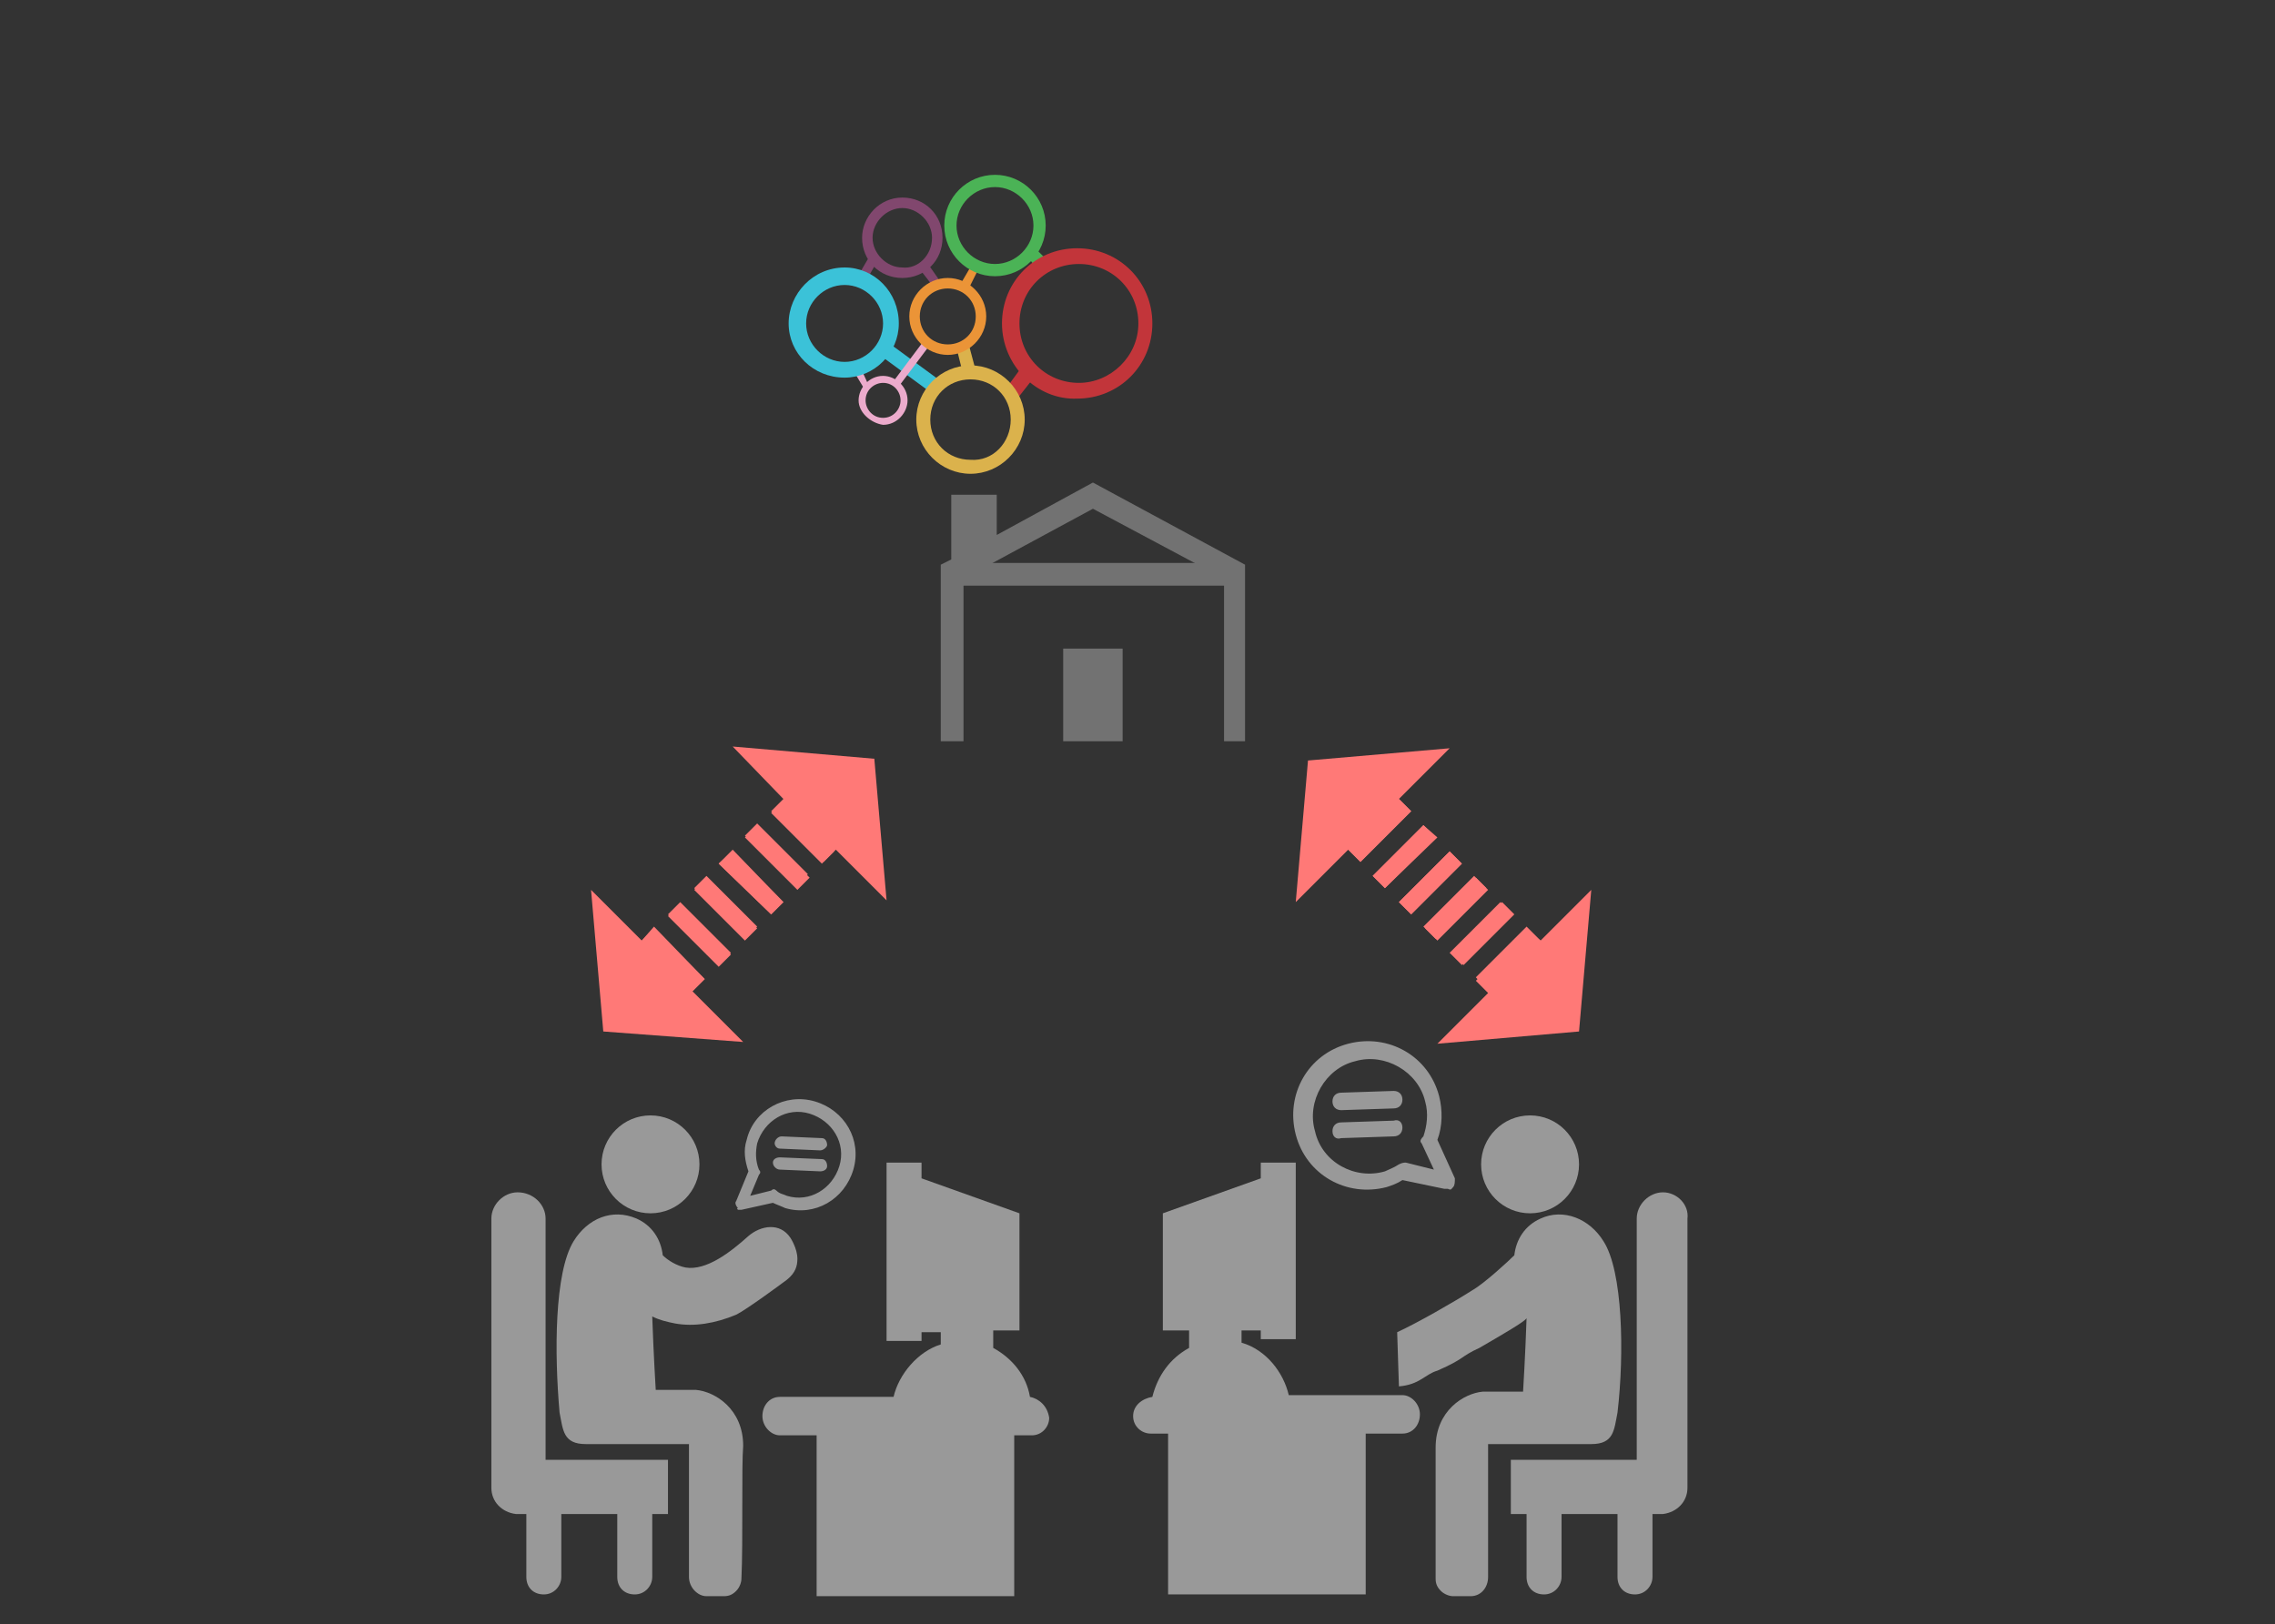 <?xml version="1.0" encoding="utf-8"?>
<!-- Generator: Adobe Illustrator 17.1.0, SVG Export Plug-In . SVG Version: 6.00 Build 0)  -->
<!DOCTYPE svg PUBLIC "-//W3C//DTD SVG 1.1//EN" "http://www.w3.org/Graphics/SVG/1.1/DTD/svg11.dtd">
<svg version="1.1" id="Capa_1" xmlns="http://www.w3.org/2000/svg" xmlns:xlink="http://www.w3.org/1999/xlink" x="0px" y="0px"
	 viewBox="-28.1 -61.2 130.1 92.9" enable-background="new -28.1 -61.2 130.1 92.9" xml:space="preserve">
<rect x="-28.1" y="-61.2" width="130.1" height="92.9" fill="#333333" stroke="none"/>
<g>
	<g>
		<path fill="#999999" d="M14.1,8c0.1,0,0.1,0,0.2,0l1.8-0.4c0.2,0.1,0.5,0.2,0.7,0.3c1.7,0.5,3.4-0.5,3.9-2.2
			c0.5-1.7-0.5-3.4-2.2-3.9C16.8,1.3,15,2.3,14.6,4c-0.2,0.6-0.1,1.2,0.1,1.8l-0.7,1.7c-0.1,0.1,0,0.3,0.1,0.4C14,7.9,14.1,8,14.1,8
			z M15.3,5.7c-0.2-0.5-0.2-1-0.1-1.5c0.4-1.3,1.7-2.1,3-1.7c1.3,0.4,2.1,1.7,1.7,3c-0.4,1.3-1.7,2.1-3,1.7
			c-0.2-0.1-0.4-0.1-0.6-0.3c-0.1-0.1-0.2-0.1-0.3,0l-1.2,0.3L15.3,6C15.4,5.9,15.4,5.8,15.3,5.7z"/>
		<path fill="#999999" d="M16.5,4.5l2.3,0.1c0.2,0,0.4-0.2,0.4-0.3c0-0.2-0.1-0.4-0.3-0.4l-2.3-0.1c-0.2,0-0.4,0.2-0.4,0.4
			C16.2,4.3,16.3,4.5,16.5,4.5z"/>
		<path fill="#999999" d="M16.5,5.7l2.3,0.1c0.2,0,0.4-0.1,0.4-0.3c0-0.2-0.1-0.4-0.3-0.4L16.5,5c-0.2,0-0.4,0.1-0.4,0.3
			C16.1,5.5,16.3,5.7,16.5,5.7z"/>
		<circle fill="#999999" cx="9.1" cy="5.4" r="2.8"/>
		<path fill="#999999" d="M14.4,21.5c0-2.1-1.6-3.1-2.7-3.2l-0.2,0c-0.6,0-1.3,0-2.1,0c-0.1-1.6-0.2-4-0.2-4.2
			c0.4,0.2,0.8,0.3,1.3,0.4c1.1,0.2,2.3,0,3.5-0.5c0.6-0.3,2.5-1.7,2.9-2c0.5-0.4,0.6-0.8,0.6-1.2c0-0.6-0.4-1.2-0.4-1.2
			c-0.6-0.9-1.7-0.7-2.4-0.1c-1,0.9-2.4,2-3.6,1.8c-0.5-0.1-1-0.4-1.3-0.7C9.7,9.7,9.2,8.9,8.3,8.5c-1.4-0.6-2.8,0-3.6,1.3
			c-1.1,1.8-1.1,6.4-0.8,9.8c0.2,1,0.2,1.8,1.5,1.8c0.5,0,4.6,0,5.9,0c0,0,0,0.1,0,0.1c0,1.2,0,5.5,0,7.5c0,0.6,0.5,1.1,1,1.1h1
			c0.3,0,0.5-0.1,0.7-0.3s0.3-0.5,0.3-0.7C14.4,27,14.3,22.7,14.4,21.5z"/>
		<path fill="#999999" d="M3.1,8.5C3.1,7.7,2.4,7,1.5,7C0.7,7,0,7.7,0,8.5v15.4c0,0.8,0.6,1.4,1.4,1.5c0,0,0,0,0,0H2V29
			c0,0.6,0.4,1,1,1c0.6,0,1-0.5,1-1v-3.6h3.2V29c0,0.6,0.4,1,1,1c0.6,0,1-0.5,1-1v-3.6h0.9v-3.1H3.1V8.5z"/>
		<path fill="#999999" d="M30.8,18.7c-0.2-1.2-1-2.2-2.1-2.8v-1h1.5V8.2l-5.6-2V5.3h-2v10.2h2v-0.5h1.1v0.7c-1.3,0.4-2.4,1.7-2.7,3
			h-6.5c-0.6,0-1,0.5-1,1.1c0,0.6,0.5,1.1,1,1.1h2.1v9.2h11.3v-9.2h1c0.6,0,1-0.5,1-1C31.8,19.2,31.3,18.8,30.8,18.7z"/>
	</g>
</g>
<g>
	<g>
		<path fill="#999999" d="M55,6.7c0.1-0.1,0.1-0.3,0.1-0.5L54.1,4c0.3-0.8,0.3-1.7,0.1-2.5c-0.6-2.3-2.9-3.6-5.2-3
			c-2.3,0.6-3.6,2.9-3,5.2c0.6,2.3,2.9,3.6,5.2,3c0.3-0.1,0.6-0.2,0.9-0.4l2.4,0.5c0.1,0,0.2,0,0.2,0C54.9,6.9,54.9,6.8,55,6.7z
			 M53.2,4.2l0.7,1.5l-1.6-0.4c-0.1,0-0.2,0-0.4,0.1c-0.3,0.2-0.6,0.3-0.8,0.4c-1.7,0.5-3.6-0.5-4-2.3c-0.5-1.7,0.6-3.6,2.3-4
			c1.7-0.5,3.6,0.6,4,2.3c0.2,0.7,0.1,1.4-0.1,2C53.1,4,53.1,4.1,53.2,4.2z"/>
		<path fill="#999999" d="M52.1,1.7c0-0.3-0.2-0.5-0.5-0.5l-3,0.1c-0.3,0-0.5,0.2-0.5,0.5c0,0.3,0.2,0.5,0.5,0.5l3-0.1
			C51.9,2.2,52.1,2,52.1,1.7z"/>
		<path fill="#999999" d="M52.1,3.3c0-0.3-0.2-0.5-0.5-0.4l-3,0.1c-0.3,0-0.5,0.2-0.5,0.5c0,0.3,0.2,0.5,0.5,0.4l3-0.1
			C51.9,3.8,52.1,3.6,52.1,3.3z"/>
		<circle fill="#999999" cx="59.4" cy="5.4" r="2.8"/>
		<path fill="#999999" d="M51.9,18.1c1.2-0.1,1.5-0.7,2.2-0.9c1.6-0.7,1.3-0.8,2.4-1.3c1.2-0.7,2.6-1.5,2.7-1.7
			c0,0.2-0.1,2.6-0.2,4.2c-0.7,0-1.4,0-2.1,0l-0.2,0c-1.1,0.1-2.7,1.1-2.7,3.2c0,1.2,0,5.5,0,7.5c0,0.3,0.1,0.5,0.3,0.7
			s0.5,0.3,0.7,0.3h1c0.6,0,1-0.5,1-1.1c0-2,0-6.3,0-7.5c0-0.1,0-0.1,0-0.1c1.3,0,5.4,0,5.9,0c1.3,0,1.3-0.8,1.5-1.8
			c0.4-3.4,0.3-8.1-0.8-9.8c-0.8-1.3-2.3-1.9-3.6-1.3c-0.9,0.4-1.4,1.2-1.5,2.1c-0.3,0.3-1.7,1.6-2.4,2c-1.1,0.7-3.2,1.9-4.3,2.4"/>
		<path fill="#999999" d="M65.4,22.3h-7.1v3.1h0.9V29c0,0.6,0.4,1,1,1c0.6,0,1-0.5,1-1v-3.6h3.2V29c0,0.6,0.4,1,1,1c0.6,0,1-0.5,1-1
			v-3.6h0.6c0,0,0,0,0,0c0.8-0.1,1.4-0.7,1.4-1.5V8.5C68.5,7.7,67.8,7,67,7c-0.8,0-1.5,0.7-1.5,1.5V22.3z"/>
		<path fill="#999999" d="M36.7,19.8c0,0.6,0.5,1,1,1h1v9.2H50v-9.2h2.1c0.6,0,1-0.5,1-1.1c0-0.6-0.5-1.1-1-1.1h-6.5
			c-0.3-1.3-1.3-2.6-2.7-3v-0.7H44v0.5h2V5.3h-2v0.9l-5.6,2v6.7h1.5v1c-1.1,0.6-1.8,1.6-2.1,2.8C37.2,18.8,36.7,19.2,36.7,19.8z"/>
	</g>
</g>
<g>
	<g>
		<path fill="#FF7977" d="M8.6-7.4l0.7-0.7l2.9,2.9l-0.7,0.7l2.9,2.9L6.4-2.2l-0.7-8.1L8.6-7.4z M13-5.9l0.7-0.7l-2.9-2.9l-0.7,0.7
			L13-5.9z M14.5-7.4l0.7-0.7l-2.9-2.9l-0.7,0.7L14.5-7.4z M16-8.9l0.7-0.7l-2.9-2.9L13-11.8L16-8.9z M16-14.7l2.9,2.9l0.7-0.7
			l-2.9-2.9L16-14.7z M17.5-10.3l0.7-0.7L15.2-14l-0.7,0.7L17.5-10.3z"/>
	</g>
	<g>
		<path fill="#FF7977" d="M13.8-18.5l8.1,0.7l0.7,8.1l-2.9-2.9l-0.7,0.7L16-14.8l0.7-0.7L13.8-18.5z M15.2-14.1l-0.7,0.7l2.9,2.9
			l0.7-0.7L15.2-14.1z M13.8-12.6L13-11.8L16-8.9l0.7-0.7L13.8-12.6z M12.3-11.1l-0.7,0.7l2.9,2.9l0.7-0.7L12.3-11.1z M8.6-7.4
			l2.9,2.9l0.7-0.7L9.3-8.2L8.6-7.4z M10.8-9.6l-0.7,0.7L13-6l0.7-0.7L10.8-9.6z"/>
	</g>
</g>
<g>
	<g>
		<path fill="#FF7977" d="M62.9-10.3l-0.7,8.1l-8.1,0.7L57-4.4l-0.7-0.7l2.9-2.9L60-7.4L62.9-10.3z M58.5-8.9l-0.7-0.7l-2.9,2.9
			l0.7,0.7L58.5-8.9z M57-10.3l-0.7-0.7l-2.9,2.9l0.7,0.7L57-10.3z M55.5-11.8l-0.7-0.7l-2.9,2.9l0.7,0.7L55.5-11.8z M51.9-15.5
			l-2.9,2.9l0.7,0.7l2.9-2.9L51.9-15.5z M54.1-13.3L53.3-14l-2.9,2.9l0.7,0.7L54.1-13.3z"/>
	</g>
	<g>
		<path fill="#FF7977" d="M51.9-15.5l0.7,0.7l-2.9,2.9l-0.7-0.7L46-9.6l0.7-8.1l8.1-0.7L51.9-15.5z M50.4-11.1l0.7,0.7l2.9-2.9
			l-0.7-0.7L50.4-11.1z M51.9-9.6l0.7,0.7l2.9-2.9l-0.7-0.7L51.9-9.6z M53.3-8.2l0.7,0.7l2.9-2.9l-0.7-0.7L53.3-8.2z M59.2-8.2
			l-2.9,2.9L57-4.5L60-7.4L59.2-8.2z M54.8-6.7L55.5-6l2.9-2.9l-0.7-0.7L54.8-6.7z"/>
	</g>
</g>
<g>
	<g>
		<g>
			<path fill="#FEFEFE" d="M21.5-39l-0.5-1.1L21.5-39z"/>
			<polygon fill="#ECABCC" points="20.7,-40 21.1,-40.2 21.6,-39.1 21.3,-39 			"/>
		</g>
		<g>
			<path fill="#FEFEFE" d="M25.4-39l-3-2.2L25.4-39z"/>
			<polygon fill="#3BC2D8" points="22.2,-40.9 22.7,-41.6 25.7,-39.4 25.2,-38.7 			"/>
		</g>
		<g>
			<path fill="#FEFEFE" d="M24.9-41.6l-1.8,2.4L24.9-41.6z"/>
			<polygon fill="#ECABCC" points="23,-39.4 24.8,-41.8 25.1,-41.5 23.3,-39.1 			"/>
		</g>
		<g>
			<path fill="#FEFEFE" d="M27.4-39.9l-0.5-1.5L27.4-39.9z"/>
			<polygon fill="#DBB24C" points="26.6,-41.3 27.3,-41.5 27.7,-40 27,-39.7 			"/>
		</g>
		<g>
			<path fill="#FEFEFE" d="M21.8-46.4l-0.7,1.2L21.8-46.4z"/>
			<polygon fill="#81476E" points="20.9,-45.3 21.6,-46.5 22.1,-46.3 21.4,-45.1 			"/>
		</g>
		<g>
			<path fill="#FEFEFE" d="M24.7-46l0.7,1L24.7-46z"/>
			<polygon fill="#81476E" points="24.5,-45.8 24.9,-46.2 25.6,-45.2 25.2,-44.9 			"/>
		</g>
		<g>
			<path fill="#FEFEFE" d="M27.7-46l-0.6,1.2L27.7-46z"/>
			<polygon fill="#EB9437" points="26.8,-44.9 27.5,-46.1 27.9,-45.9 27.3,-44.7 			"/>
		</g>
		<g>
			<path fill="#FEFEFE" d="M30.9-46.8l0.7,0.8L30.9-46.8z"/>
			<polygon fill="#4BB356" points="30.6,-46.6 31.1,-47 31.9,-46.2 31.3,-45.7 			"/>
		</g>
		<g>
			<path fill="#FEFEFE" d="M30.8-40l-1.1,1.5L30.8-40z"/>
			<polygon fill="#C2353A" points="29.3,-38.8 30.4,-40.3 31.1,-39.7 30,-38.3 			"/>
		</g>
		<g>
			<path fill="#C2353A" d="M29.2-42.7c0-2.4,1.9-4.3,4.3-4.3c2.4,0,4.3,1.9,4.3,4.3c0,2.4-1.9,4.3-4.3,4.3
				C31.2-38.3,29.2-40.3,29.2-42.7z M37-42.7L37-42.7c0-1.9-1.5-3.4-3.4-3.4c-1.9,0-3.4,1.5-3.4,3.4c0,1.9,1.5,3.4,3.4,3.4
				C35.4-39.3,37-40.8,37-42.7z"/>
		</g>
		<g>
			<path fill="#4BB356" d="M25.9-48.3c0-1.6,1.3-2.9,2.9-2.9c1.6,0,2.9,1.3,2.9,2.9c0,1.6-1.3,2.9-2.9,2.9
				C27.2-45.4,25.9-46.7,25.9-48.3z M31-48.3L31-48.3c0-1.2-1-2.2-2.2-2.2c-1.2,0-2.2,1-2.2,2.2c0,1.2,1,2.2,2.2,2.2
				C30-46.1,31-47.1,31-48.3z"/>
		</g>
		<g>
			<path fill="#EB9437" d="M23.9-43.1c0-1.2,1-2.2,2.2-2.2s2.2,1,2.2,2.2c0,1.2-1,2.2-2.2,2.2S23.9-41.9,23.9-43.1z M27.7-43.1
				L27.7-43.1c0-0.9-0.7-1.6-1.6-1.6s-1.6,0.7-1.6,1.6c0,0.9,0.7,1.6,1.6,1.6S27.7-42.2,27.7-43.1z"/>
		</g>
		<g>
			<path fill="#ECABCC" d="M21-38.3c0-0.7,0.6-1.4,1.4-1.4c0.7,0,1.4,0.6,1.4,1.4c0,0.7-0.6,1.4-1.4,1.4C21.7-37,21-37.6,21-38.3z
				 M23.4-38.3L23.4-38.3c0-0.5-0.4-1-1-1c-0.5,0-1,0.4-1,1c0,0.5,0.4,1,1,1C23-37.3,23.4-37.8,23.4-38.3z"/>
		</g>
		<g>
			<path fill="#DBB24C" d="M24.3-37.2c0-1.7,1.4-3.1,3.1-3.1c1.7,0,3.1,1.4,3.1,3.1c0,1.7-1.4,3.1-3.1,3.1
				C25.7-34.1,24.3-35.5,24.3-37.2z M29.7-37.2L29.7-37.2c0-1.3-1-2.3-2.3-2.3c-1.3,0-2.3,1-2.3,2.3c0,1.3,1,2.3,2.3,2.3
				C28.7-34.8,29.7-35.9,29.7-37.2z"/>
		</g>
		<g>
			<path fill="#81476E" d="M21.2-47.6c0-1.2,1-2.3,2.3-2.3s2.3,1,2.3,2.3s-1,2.3-2.3,2.3S21.2-46.3,21.2-47.6z M25.2-47.6L25.2-47.6
				c0-0.9-0.8-1.7-1.7-1.7c-0.9,0-1.7,0.8-1.7,1.7c0,0.9,0.8,1.7,1.7,1.7C24.4-45.8,25.2-46.6,25.2-47.6z"/>
		</g>
		<g>
			<path fill="#3BC2D8" d="M17-42.7c0-1.7,1.4-3.2,3.2-3.2c1.7,0,3.1,1.4,3.1,3.2c0,1.7-1.4,3.1-3.1,3.1C18.4-39.6,17-41,17-42.7z
				 M22.4-42.7L22.4-42.7c0-1.2-1-2.2-2.2-2.2c-1.2,0-2.2,1-2.2,2.2c0,1.2,1,2.2,2.2,2.2C21.4-40.5,22.4-41.5,22.4-42.7z"/>
		</g>
	</g>
	<polygon fill="#727272" points="34.4,-33.6 28.9,-30.6 28.9,-32.9 26.3,-32.9 26.3,-29.2 25.7,-28.9 25.7,-18.8 27,-18.8 27,-28.1 
		34.4,-32.1 41.9,-28.1 41.9,-18.8 43.1,-18.8 43.1,-28.9 	"/>
	<polygon fill="#727272" points="32.7,-18.8 36.1,-18.8 36.1,-24.1 32.7,-24.1 	"/>
	<rect x="26.5" y="-29" fill="#727272" width="15.7" height="1.3"/>
</g>
</svg>

